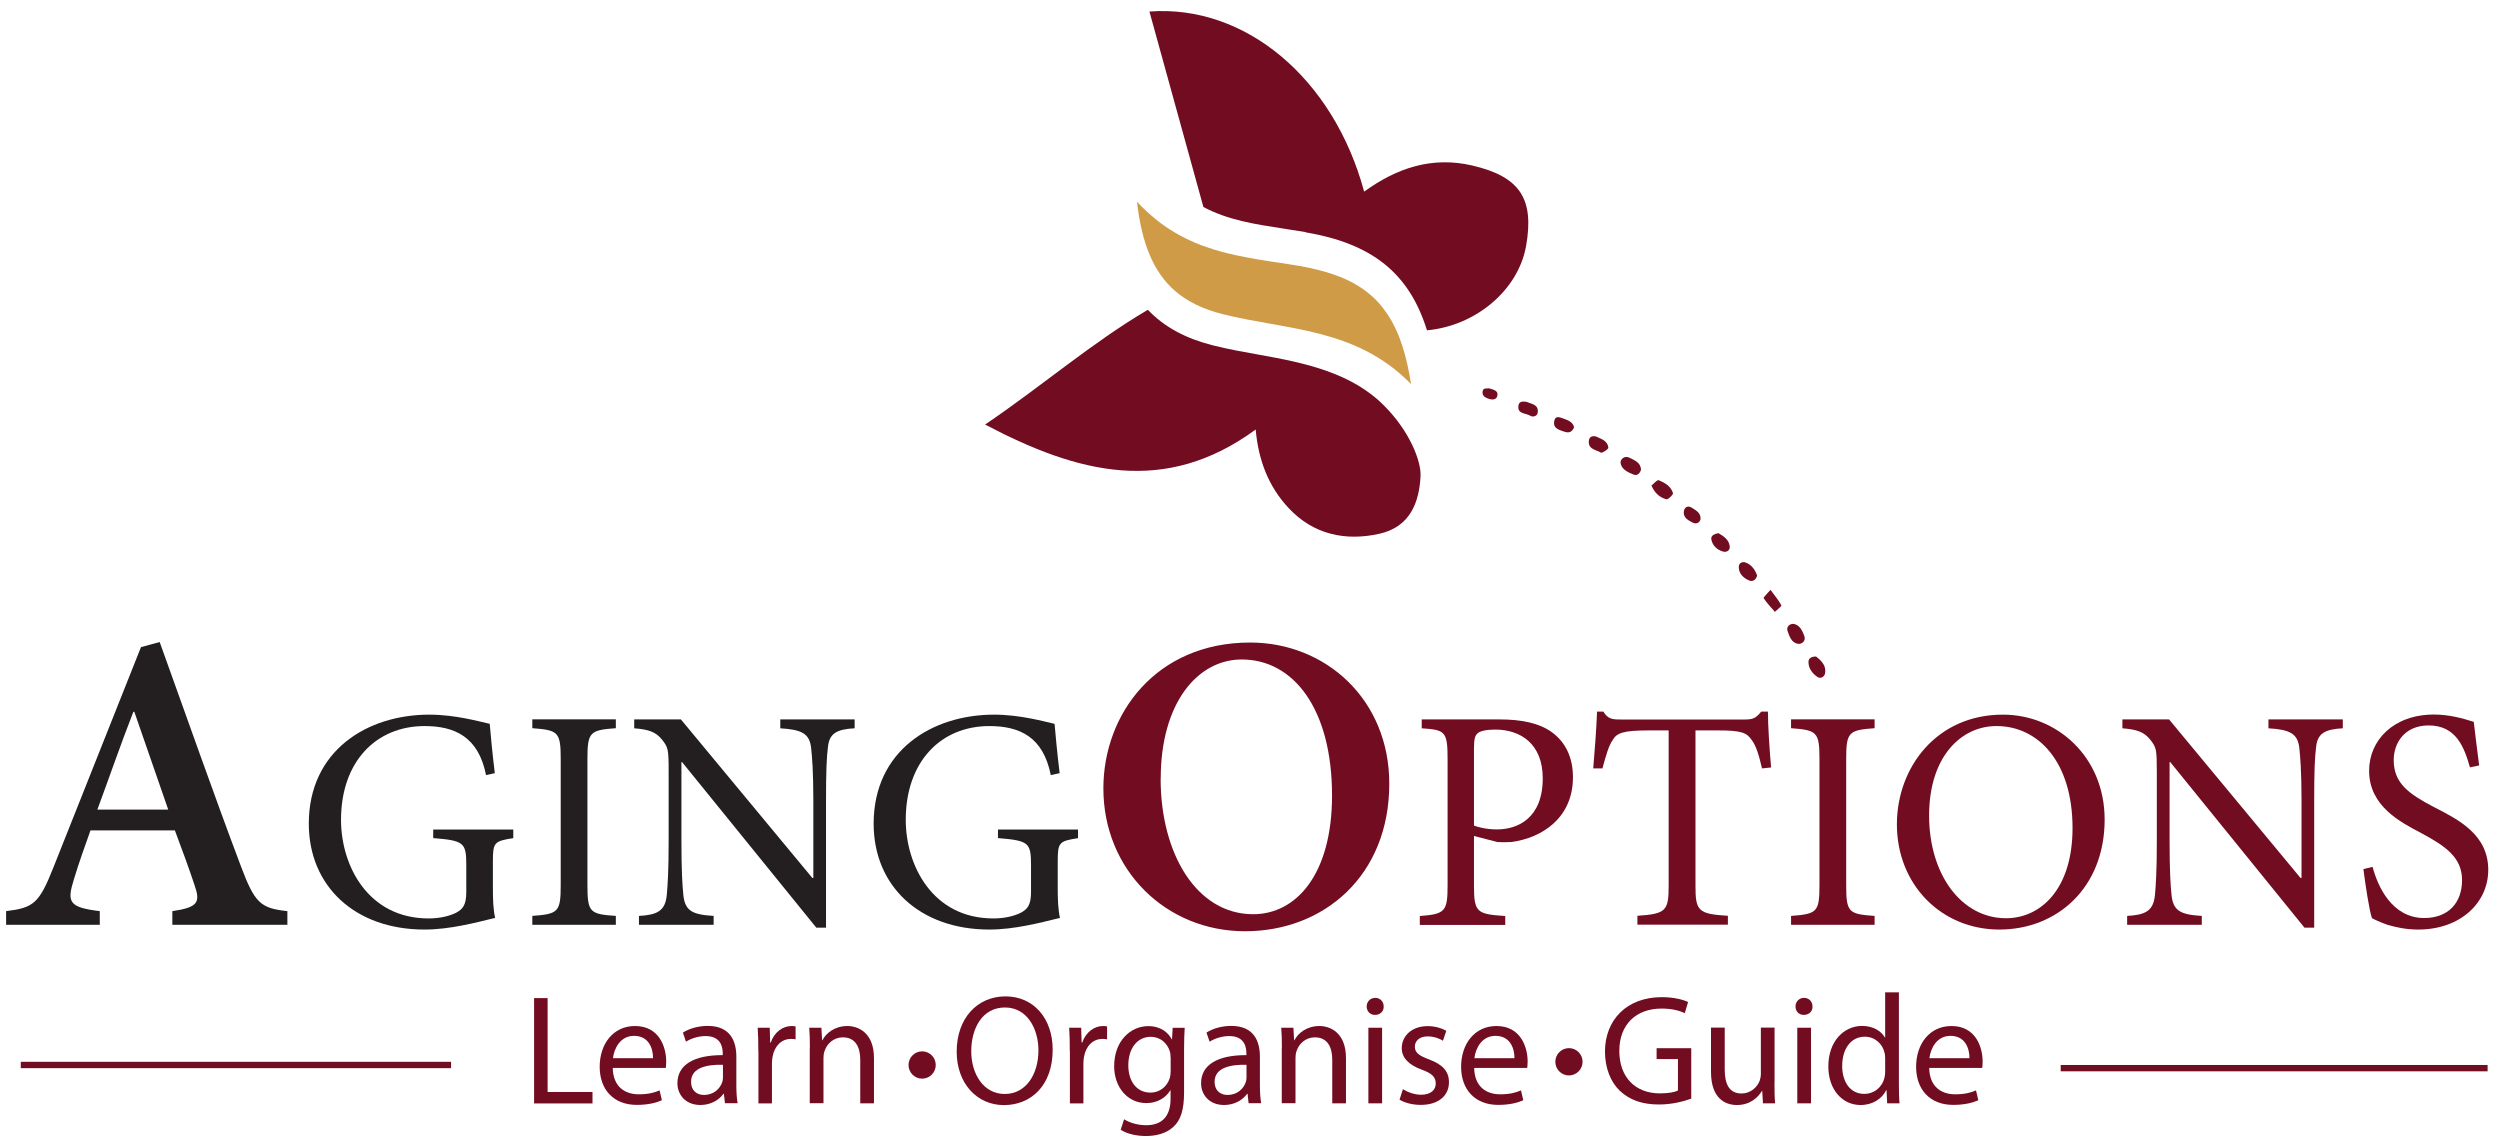 <svg width="140" height="64" viewBox="0 0 140 64" fill="none" xmlns="http://www.w3.org/2000/svg">
<g clip-path="url(#clip0_4264_131061)">
<path d="M101.707 36.772C102.003 37.003 102.281 37.282 102.204 37.709C102.174 37.886 101.961 38.047 101.76 37.898C101.482 37.703 101.269 37.418 101.275 37.062C101.275 36.843 101.476 36.76 101.713 36.766" fill="#720D21"/>
<path d="M92.48 27.19C92.61 27.089 92.793 26.864 92.882 26.893C93.231 27.03 93.574 27.231 93.687 27.617C93.71 27.694 93.415 27.984 93.32 27.96C92.947 27.866 92.663 27.611 92.48 27.19Z" fill="#720D21"/>
<path d="M100.423 34.934C100.784 34.987 100.926 35.313 101.039 35.604C101.145 35.87 100.926 36.09 100.684 36.054C100.323 35.995 100.199 35.621 100.098 35.319C100.045 35.153 100.145 34.946 100.423 34.934Z" fill="#720D21"/>
<path d="M96.224 29.852C96.514 30.023 96.816 30.207 96.863 30.581C96.898 30.824 96.697 30.942 96.496 30.889C96.159 30.794 95.893 30.551 95.834 30.201C95.798 29.982 96.023 29.899 96.224 29.858" fill="#720D21"/>
<path d="M91.895 26.314C91.824 26.515 91.694 26.657 91.475 26.574C91.161 26.45 90.806 26.284 90.753 25.934C90.718 25.721 90.984 25.489 91.25 25.632C91.528 25.78 91.889 25.893 91.895 26.314Z" fill="#720D21"/>
<path d="M98.395 32.236C98.341 32.479 98.14 32.585 97.969 32.514C97.655 32.384 97.383 32.153 97.371 31.773C97.36 31.506 97.585 31.435 97.768 31.506C98.093 31.631 98.288 31.91 98.401 32.236" fill="#720D21"/>
<path d="M89.404 24.457C89.671 24.581 90.031 24.682 90.067 25.073C90.073 25.156 89.718 25.387 89.653 25.346C89.393 25.186 88.937 25.174 88.973 24.706C88.99 24.48 89.132 24.374 89.41 24.451" fill="#720D21"/>
<path d="M88.151 23.93C87.997 24.286 87.766 24.232 87.541 24.155C87.275 24.061 86.968 23.971 87.033 23.598C87.098 23.23 87.364 23.379 87.577 23.45C87.849 23.539 88.091 23.657 88.151 23.936" fill="#720D21"/>
<path d="M85.495 22.506C85.755 22.625 86.163 22.642 86.116 23.087C86.098 23.312 85.838 23.378 85.684 23.277C85.442 23.123 84.951 23.2 85.034 22.702C85.069 22.471 85.282 22.465 85.495 22.506Z" fill="#720D21"/>
<path d="M99.152 33.035C99.394 33.367 99.607 33.616 99.755 33.901C99.778 33.948 99.524 34.138 99.394 34.263C99.181 34.014 98.945 33.776 98.767 33.498C98.737 33.45 98.98 33.231 99.152 33.029" fill="#720D21"/>
<path d="M95.237 29.052C95.171 29.331 94.941 29.348 94.787 29.265C94.55 29.135 94.243 28.999 94.296 28.631C94.332 28.394 94.527 28.305 94.716 28.418C94.953 28.566 95.243 28.708 95.231 29.052" fill="#720D21"/>
<path d="M83.389 21.748C83.65 21.825 83.933 21.879 83.845 22.187C83.791 22.388 83.567 22.4 83.377 22.335C83.2 22.276 83.011 22.193 83.022 21.962C83.034 21.677 83.271 21.778 83.389 21.742" fill="#720D21"/>
<path d="M64.279 17.348C65.184 18.302 66.379 18.948 67.899 19.334C68.78 19.559 69.667 19.713 70.525 19.867C73.062 20.318 75.718 20.875 77.54 22.749C78.894 24.101 79.598 25.796 79.551 26.674C79.474 28.097 78.995 29.502 77.238 29.893C75.345 30.314 73.547 29.935 72.163 28.452C71.051 27.261 70.472 25.802 70.318 24.053C65.237 27.776 60.364 26.514 55.165 23.774C58.329 21.634 61.127 19.203 64.279 17.348Z" fill="#720D21"/>
<path d="M73.104 12.996C72.713 12.931 72.329 12.871 71.938 12.812C70.27 12.557 68.762 12.326 67.39 11.591C66.385 7.945 65.373 4.292 64.368 0.646C69.726 0.243 74.677 4.375 76.392 10.731C78.226 9.403 80.201 8.739 82.466 9.273C85.11 9.895 85.933 11.123 85.459 13.785C85.01 16.269 82.626 18.249 79.911 18.498C78.912 15.285 76.83 13.642 73.109 13.008" fill="#720D21"/>
<path d="M64.711 12.273C65.066 12.558 65.427 12.807 65.799 13.026C65.983 13.133 66.166 13.234 66.355 13.329C66.361 13.329 66.373 13.334 66.379 13.34C66.556 13.429 66.74 13.512 66.917 13.589C67.136 13.684 67.355 13.767 67.574 13.838C68.118 14.028 68.668 14.176 69.224 14.295C69.614 14.378 70.004 14.449 70.395 14.52C70.98 14.621 71.572 14.704 72.157 14.793C72.353 14.823 72.548 14.858 72.743 14.888C73.11 14.953 73.459 15.024 73.79 15.107C74.121 15.19 74.435 15.285 74.73 15.386C74.925 15.457 75.115 15.528 75.298 15.611C75.659 15.771 75.99 15.955 76.292 16.163C76.446 16.263 76.588 16.376 76.724 16.494C77.001 16.726 77.25 16.987 77.469 17.277C77.806 17.71 78.084 18.208 78.32 18.783C78.344 18.836 78.362 18.89 78.38 18.943C78.604 19.53 78.782 20.2 78.924 20.953C78.959 21.131 78.989 21.315 79.018 21.51C75.931 18.338 72.021 18.493 68.443 17.585C67.373 17.313 66.509 16.898 65.811 16.299C64.616 15.267 63.942 13.678 63.67 11.295C64.013 11.662 64.362 11.989 64.717 12.273" fill="#CF9B47"/>
<path d="M9.651 51.789V51.024C11.077 50.811 11.242 50.55 10.888 49.548C10.627 48.759 10.225 47.645 9.793 46.501H5.068C4.76 47.36 4.429 48.285 4.139 49.24C3.737 50.526 3.855 50.811 5.588 51.024V51.789H0.342V51.024C1.886 50.834 2.193 50.597 3.003 48.546L7.895 36.238L8.942 35.953C10.438 40.097 11.934 44.384 13.478 48.475C14.265 50.568 14.572 50.858 16.093 51.024V51.789H9.657H9.651ZM7.516 39.86H7.469C6.753 41.692 6.114 43.554 5.452 45.339H9.421L7.522 39.86H7.516Z" fill="#231F20"/>
<path d="M28.732 46.938C27.673 47.099 27.602 47.188 27.602 48.231V49.737C27.602 50.353 27.62 50.923 27.726 51.403C26.632 51.67 25.183 52.055 23.77 52.055C19.884 52.055 17.293 49.63 17.293 46.126C17.293 42.023 20.576 40.02 24.036 40.02C25.503 40.02 26.863 40.411 27.425 40.535C27.478 41.152 27.567 42.13 27.709 43.298L27.218 43.405C26.792 41.247 25.449 40.66 23.775 40.66C21.072 40.66 19.097 42.64 19.097 45.913C19.097 48.462 20.599 51.433 24.006 51.433C24.604 51.433 25.154 51.308 25.544 51.112C25.899 50.917 26.112 50.703 26.112 49.962V48.456C26.112 47.182 25.988 47.075 24.26 46.933V46.452H28.744V46.933L28.732 46.938Z" fill="#231F20"/>
<path d="M29.809 51.789V51.291C31.258 51.184 31.4 51.078 31.4 49.578V42.499C31.4 40.993 31.258 40.886 29.809 40.779V40.281H34.487V40.779C33.038 40.886 32.896 40.993 32.896 42.499V49.578C32.896 51.101 33.038 51.19 34.487 51.291V51.789H29.809Z" fill="#231F20"/>
<path d="M47.848 40.785C46.86 40.839 46.434 41.07 46.364 41.846C46.293 42.38 46.257 43.175 46.257 44.817V51.949H45.713L38.195 42.676H38.16V47.117C38.16 48.748 38.213 49.595 38.266 50.105C38.355 51.007 38.763 51.22 39.964 51.291V51.789H35.782V51.291C36.806 51.238 37.249 51.007 37.338 50.141C37.391 49.59 37.444 48.742 37.444 47.117V43.222C37.444 41.929 37.409 41.858 37.089 41.437C36.734 40.993 36.35 40.85 35.516 40.785V40.287H38.13L45.494 49.169H45.547V44.817C45.547 43.186 45.476 42.374 45.423 41.882C45.334 41.087 44.909 40.856 43.696 40.785V40.287H47.86V40.785H47.848Z" fill="#231F20"/>
<path d="M60.363 46.938C59.304 47.099 59.233 47.188 59.233 48.231V49.737C59.233 50.353 59.251 50.923 59.358 51.403C58.264 51.67 56.814 52.055 55.401 52.055C51.515 52.055 48.924 49.63 48.924 46.126C48.924 42.023 52.207 40.02 55.667 40.02C57.134 40.02 58.494 40.411 59.056 40.535C59.109 41.152 59.198 42.13 59.34 43.298L58.843 43.405C58.417 41.247 57.081 40.66 55.401 40.66C52.698 40.66 50.722 42.64 50.722 45.913C50.722 48.462 52.225 51.433 55.632 51.433C56.229 51.433 56.779 51.308 57.169 51.112C57.524 50.917 57.737 50.703 57.737 49.962V48.456C57.737 47.182 57.613 47.075 55.886 46.933V46.452H60.369V46.933L60.363 46.938Z" fill="#231F20"/>
<path d="M77.8 43.886C77.8 49.032 74.145 52.15 69.721 52.15C65.296 52.15 61.789 48.724 61.789 44.152C61.789 39.984 64.735 35.982 70.01 35.982C74.239 35.982 77.8 39.172 77.8 43.886ZM64.995 43.601C64.995 47.816 67.012 51.196 70.176 51.196C72.577 51.196 74.594 48.978 74.594 44.55C74.594 39.694 72.435 36.931 69.537 36.931C67.065 36.931 65.001 39.362 65.001 43.601H64.995Z" fill="#720D21"/>
<path d="M83.975 40.287C85.229 40.287 86.234 40.501 86.938 41.028C87.624 41.544 88.085 42.356 88.085 43.524C88.085 45.807 86.353 46.922 84.643 47.153C84.377 47.17 84.046 47.17 83.851 47.153L82.543 46.815V49.595C82.543 51.101 82.703 51.19 84.294 51.297V51.795H79.509V51.297C80.923 51.19 81.065 51.048 81.065 49.584V42.505C81.065 40.945 80.923 40.874 79.616 40.785V40.287H83.975ZM82.543 46.234C82.774 46.323 83.247 46.447 83.833 46.447C84.98 46.447 86.394 45.831 86.394 43.584C86.394 41.675 85.175 40.856 83.726 40.856C83.23 40.856 82.863 40.945 82.739 41.07C82.597 41.194 82.543 41.408 82.543 41.9V46.234Z" fill="#720D21"/>
<path d="M98.673 43.032C98.478 42.184 98.318 41.739 98.105 41.454C97.821 41.028 97.525 40.903 96.201 40.903H94.947V49.606C94.947 51.006 95.088 51.184 96.762 51.284V51.782H91.694V51.284C93.302 51.178 93.444 51 93.444 49.606V40.903H92.35C90.883 40.903 90.534 41.045 90.304 41.454C90.091 41.757 89.949 42.249 89.736 43.032H89.221C89.31 41.97 89.399 40.82 89.434 39.848H89.789C90.037 40.257 90.268 40.292 90.759 40.292H97.732C98.211 40.292 98.347 40.186 98.631 39.848H99.004C99.004 40.66 99.093 41.952 99.181 42.978L98.667 43.032H98.673Z" fill="#720D21"/>
<path d="M100.299 51.789V51.291C101.748 51.184 101.89 51.078 101.89 49.578V42.499C101.89 40.993 101.748 40.886 100.299 40.779V40.281H104.978V40.779C103.529 40.886 103.387 40.993 103.387 42.499V49.578C103.387 51.101 103.529 51.19 104.978 51.291V51.789H100.299Z" fill="#720D21"/>
<path d="M112.176 40.02C115.157 40.02 117.86 42.355 117.86 45.895C117.86 49.719 115.192 52.055 111.963 52.055C108.733 52.055 106.226 49.559 106.226 46.162C106.226 42.978 108.449 40.02 112.158 40.02H112.176ZM111.791 40.66C109.834 40.66 108.03 42.361 108.03 45.67C108.03 48.978 109.845 51.421 112.335 51.421C114.293 51.421 116.062 49.773 116.062 46.375C116.062 42.64 114.122 40.66 111.809 40.66H111.791Z" fill="#720D21"/>
<path d="M131.186 40.785C130.198 40.839 129.772 41.07 129.701 41.846C129.63 42.38 129.595 43.175 129.595 44.817V51.949H129.05L121.533 42.676H121.497V47.117C121.497 48.748 121.551 49.595 121.604 50.105C121.693 51.007 122.101 51.22 123.301 51.291V51.789H119.12V51.291C120.143 51.238 120.587 51.007 120.675 50.141C120.728 49.59 120.782 48.742 120.782 47.117V43.222C120.782 41.929 120.746 41.858 120.427 41.437C120.072 40.993 119.687 40.85 118.854 40.785V40.287H121.468L128.832 49.169H128.885V44.817C128.885 43.186 128.814 42.374 128.761 41.882C128.672 41.087 128.246 40.856 127.033 40.785V40.287H131.197V40.785H131.186Z" fill="#720D21"/>
<path d="M138.318 42.978C137.999 41.846 137.544 40.624 136.006 40.624C134.645 40.624 134.048 41.614 134.048 42.569C134.048 43.861 134.894 44.46 136.29 45.19C137.668 45.895 139.342 46.731 139.342 48.711C139.342 50.567 137.768 52.055 135.42 52.055C134.699 52.055 134.131 51.913 133.693 51.788C133.25 51.628 132.989 51.504 132.83 51.415C132.688 51.041 132.457 49.524 132.351 48.67L132.865 48.545C133.149 49.624 133.942 51.409 135.757 51.409C137.082 51.409 137.875 50.579 137.875 49.286C137.875 47.994 136.905 47.359 135.58 46.648C134.45 46.049 132.67 45.16 132.67 43.162C132.67 41.46 134.03 40.014 136.307 40.014C137.118 40.014 137.863 40.209 138.531 40.423C138.602 41.057 138.691 41.751 138.833 42.865L138.318 42.972V42.978Z" fill="#720D21"/>
<path d="M25.26 59.461H1.164V59.817H25.26V59.461Z" fill="#720E22"/>
<path d="M139.306 59.639H115.399V59.994H139.306V59.639Z" fill="#720E22"/>
<path d="M29.909 55.893H30.666V61.151H33.18V61.792H29.909V55.893Z" fill="#720D21"/>
<path d="M34.315 59.811C34.333 60.854 34.996 61.281 35.764 61.281C36.315 61.281 36.646 61.186 36.936 61.062L37.066 61.613C36.794 61.738 36.332 61.874 35.658 61.874C34.357 61.874 33.582 61.014 33.582 59.74C33.582 58.465 34.333 57.457 35.563 57.457C36.941 57.457 37.308 58.672 37.308 59.449C37.308 59.609 37.291 59.728 37.285 59.805H34.315V59.811ZM36.569 59.259C36.575 58.767 36.368 58.008 35.504 58.008C34.73 58.008 34.386 58.726 34.327 59.259H36.569Z" fill="#720D21"/>
<path d="M40.597 61.785L40.538 61.252H40.514C40.278 61.584 39.822 61.88 39.225 61.88C38.367 61.88 37.935 61.275 37.935 60.665C37.935 59.639 38.84 59.082 40.473 59.087V58.999C40.473 58.649 40.378 58.02 39.515 58.02C39.124 58.02 38.71 58.145 38.415 58.335L38.243 57.825C38.592 57.599 39.101 57.451 39.633 57.451C40.922 57.451 41.236 58.335 41.236 59.182V60.765C41.236 61.133 41.254 61.489 41.307 61.779H40.609L40.597 61.785ZM40.485 59.627C39.645 59.609 38.699 59.758 38.699 60.582C38.699 61.08 39.03 61.317 39.42 61.317C39.97 61.317 40.319 60.967 40.443 60.605C40.467 60.528 40.485 60.439 40.485 60.362V59.627Z" fill="#720D21"/>
<path d="M42.466 58.874C42.466 58.376 42.46 57.949 42.431 57.552H43.105L43.129 58.382H43.164C43.353 57.813 43.821 57.457 44.335 57.457C44.424 57.457 44.483 57.463 44.554 57.481V58.204C44.477 58.186 44.394 58.18 44.294 58.18C43.75 58.18 43.371 58.589 43.265 59.17C43.247 59.277 43.229 59.396 43.229 59.532V61.791H42.472V58.88L42.466 58.874Z" fill="#720D21"/>
<path d="M45.352 58.696C45.352 58.257 45.346 57.902 45.317 57.552H45.997L46.038 58.252H46.056C46.263 57.848 46.754 57.457 47.452 57.457C48.038 57.457 48.943 57.807 48.943 59.259V61.785H48.174V59.342C48.174 58.661 47.919 58.091 47.198 58.091C46.689 58.091 46.299 58.447 46.169 58.88C46.133 58.975 46.115 59.105 46.115 59.236V61.779H45.346V58.69L45.352 58.696Z" fill="#720D21"/>
<path d="M58.95 58.779C58.95 60.807 57.72 61.886 56.218 61.886C54.715 61.886 53.574 60.676 53.574 58.892C53.574 57.018 54.733 55.797 56.306 55.797C57.88 55.797 58.95 57.03 58.95 58.779ZM54.39 58.874C54.39 60.131 55.07 61.263 56.265 61.263C57.46 61.263 58.152 60.155 58.152 58.815C58.152 57.641 57.542 56.419 56.277 56.419C55.011 56.419 54.39 57.581 54.39 58.88V58.874Z" fill="#720D21"/>
<path d="M59.908 58.874C59.908 58.376 59.902 57.949 59.873 57.552H60.547L60.571 58.382H60.606C60.801 57.813 61.263 57.457 61.777 57.457C61.866 57.457 61.925 57.463 61.996 57.481V58.204C61.919 58.186 61.836 58.18 61.736 58.18C61.191 58.18 60.813 58.589 60.706 59.17C60.689 59.277 60.671 59.396 60.671 59.532V61.791H59.914V58.88L59.908 58.874Z" fill="#720D21"/>
<path d="M66.344 57.552C66.326 57.86 66.308 58.198 66.308 58.714V61.174C66.308 62.147 66.119 62.74 65.705 63.107C65.297 63.492 64.699 63.617 64.167 63.617C63.635 63.617 63.102 63.492 62.759 63.267L62.949 62.68C63.227 62.852 63.664 63.012 64.191 63.012C64.977 63.012 65.551 62.603 65.551 61.536V61.062H65.533C65.297 61.453 64.841 61.773 64.191 61.773C63.144 61.773 62.393 60.884 62.393 59.71C62.393 58.275 63.327 57.463 64.297 57.463C65.031 57.463 65.433 57.848 65.616 58.198H65.634L65.669 57.558H66.344V57.552ZM65.551 59.224C65.551 59.093 65.545 58.981 65.51 58.874C65.368 58.429 64.995 58.062 64.439 58.062C63.706 58.062 63.185 58.684 63.185 59.663C63.185 60.492 63.605 61.186 64.433 61.186C64.906 61.186 65.332 60.89 65.498 60.398C65.539 60.267 65.557 60.119 65.557 59.989V59.23L65.551 59.224Z" fill="#720D21"/>
<path d="M69.922 61.785L69.863 61.252H69.839C69.603 61.584 69.147 61.88 68.55 61.88C67.692 61.88 67.26 61.275 67.26 60.665C67.26 59.639 68.165 59.082 69.798 59.087V58.999C69.798 58.649 69.703 58.02 68.84 58.02C68.449 58.02 68.035 58.145 67.739 58.335L67.562 57.825C67.911 57.599 68.419 57.451 68.952 57.451C70.241 57.451 70.555 58.335 70.555 59.182V60.765C70.555 61.133 70.573 61.489 70.626 61.779H69.928L69.922 61.785ZM69.809 59.627C68.97 59.609 68.017 59.758 68.017 60.582C68.017 61.08 68.349 61.317 68.739 61.317C69.289 61.317 69.638 60.967 69.762 60.605C69.786 60.528 69.804 60.439 69.804 60.362V59.627H69.809Z" fill="#720D21"/>
<path d="M71.785 58.696C71.785 58.257 71.779 57.902 71.749 57.552H72.43L72.471 58.252H72.489C72.696 57.848 73.187 57.457 73.885 57.457C74.47 57.457 75.375 57.807 75.375 59.259V61.785H74.606V59.342C74.606 58.661 74.352 58.091 73.63 58.091C73.122 58.091 72.731 58.447 72.601 58.88C72.566 58.975 72.548 59.105 72.548 59.236V61.779H71.779V58.69L71.785 58.696Z" fill="#720D21"/>
<path d="M77.486 56.361C77.498 56.622 77.303 56.835 76.996 56.835C76.723 56.835 76.534 56.628 76.534 56.361C76.534 56.094 76.735 55.881 77.013 55.881C77.291 55.881 77.486 56.088 77.486 56.361ZM76.629 61.786V57.553H77.398V61.786H76.629Z" fill="#720D21"/>
<path d="M78.569 60.996C78.793 61.145 79.196 61.305 79.58 61.305C80.136 61.305 80.402 61.026 80.402 60.676C80.402 60.309 80.183 60.107 79.616 59.9C78.859 59.627 78.498 59.206 78.498 58.702C78.498 58.02 79.048 57.463 79.953 57.463C80.379 57.463 80.757 57.587 80.994 57.724L80.805 58.281C80.639 58.174 80.331 58.038 79.941 58.038C79.486 58.038 79.231 58.299 79.231 58.613C79.231 58.963 79.486 59.123 80.036 59.331C80.769 59.609 81.142 59.977 81.142 60.605C81.142 61.346 80.568 61.874 79.562 61.874C79.101 61.874 78.675 61.761 78.374 61.583L78.563 60.996H78.569Z" fill="#720D21"/>
<path d="M82.555 59.811C82.573 60.854 83.235 61.281 84.004 61.281C84.554 61.281 84.886 61.186 85.175 61.062L85.305 61.613C85.033 61.738 84.572 61.874 83.898 61.874C82.597 61.874 81.822 61.014 81.822 59.74C81.822 58.465 82.573 57.457 83.803 57.457C85.181 57.457 85.548 58.672 85.548 59.449C85.548 59.609 85.53 59.728 85.524 59.805H82.555V59.811ZM84.809 59.259C84.815 58.767 84.608 58.008 83.744 58.008C82.969 58.008 82.626 58.726 82.567 59.259H84.809Z" fill="#720D21"/>
<path d="M94.704 61.526C94.361 61.65 93.693 61.852 92.9 61.852C92.013 61.852 91.28 61.626 90.7 61.075C90.191 60.583 89.878 59.8 89.878 58.881C89.884 57.12 91.09 55.84 93.066 55.84C93.746 55.84 94.278 55.988 94.533 56.113L94.349 56.735C94.036 56.593 93.64 56.48 93.048 56.48C91.617 56.48 90.682 57.375 90.682 58.852C90.682 60.328 91.581 61.229 92.954 61.229C93.45 61.229 93.793 61.158 93.965 61.069V59.308H92.77V58.698H94.71V61.532L94.704 61.526Z" fill="#720D21"/>
<path d="M99.371 60.63C99.371 61.069 99.376 61.454 99.406 61.786H98.726L98.684 61.092H98.667C98.466 61.436 98.022 61.881 97.271 61.881C96.609 61.881 95.816 61.513 95.816 60.025V57.547H96.585V59.889C96.585 60.695 96.827 61.235 97.525 61.235C98.04 61.235 98.401 60.879 98.537 60.535C98.578 60.422 98.608 60.28 98.608 60.144V57.547H99.376V60.624L99.371 60.63Z" fill="#720D21"/>
<path d="M101.5 56.361C101.512 56.622 101.317 56.835 101.009 56.835C100.737 56.835 100.548 56.628 100.548 56.361C100.548 56.094 100.749 55.881 101.027 55.881C101.305 55.881 101.5 56.088 101.5 56.361ZM100.648 61.786V57.553H101.417V61.786H100.648Z" fill="#720D21"/>
<path d="M106.338 55.578V60.695C106.338 61.068 106.344 61.501 106.374 61.786H105.682L105.646 61.05H105.628C105.392 61.525 104.877 61.881 104.191 61.881C103.168 61.881 102.387 61.015 102.387 59.728C102.381 58.317 103.251 57.452 104.28 57.452C104.925 57.452 105.362 57.76 105.552 58.098H105.569V55.572H106.338V55.578ZM105.569 59.278C105.569 59.183 105.563 59.053 105.534 58.952C105.421 58.46 105.002 58.056 104.428 58.056C103.635 58.056 103.162 58.756 103.162 59.693C103.162 60.553 103.582 61.258 104.41 61.258C104.925 61.258 105.398 60.914 105.534 60.339C105.557 60.232 105.569 60.132 105.569 60.007V59.272V59.278Z" fill="#720D21"/>
<path d="M108.036 59.811C108.053 60.854 108.716 61.281 109.485 61.281C110.035 61.281 110.366 61.186 110.656 61.062L110.786 61.613C110.514 61.738 110.053 61.874 109.378 61.874C108.077 61.874 107.302 61.014 107.302 59.74C107.302 58.465 108.053 57.457 109.284 57.457C110.662 57.457 111.028 58.672 111.028 59.449C111.028 59.609 111.011 59.728 111.005 59.805H108.036V59.811ZM110.289 59.259C110.295 58.767 110.088 58.008 109.225 58.008C108.45 58.008 108.107 58.726 108.047 59.259H110.289Z" fill="#720D21"/>
<path d="M52.402 59.64C52.402 60.061 52.059 60.405 51.639 60.405C51.219 60.405 50.877 60.061 50.877 59.64C50.877 59.219 51.219 58.875 51.639 58.875C52.059 58.875 52.402 59.219 52.402 59.64Z" fill="#720D21"/>
<path d="M88.624 59.46C88.624 59.881 88.281 60.225 87.861 60.225C87.441 60.225 87.098 59.881 87.098 59.46C87.098 59.039 87.441 58.695 87.861 58.695C88.281 58.695 88.624 59.039 88.624 59.46Z" fill="#720D21"/>
</g>
<defs>
<clipPath id="clip0_4264_131061">
<rect width="139" height="63" fill="white" transform="translate(0.342 0.617)"/>
</clipPath>
</defs>
</svg>
